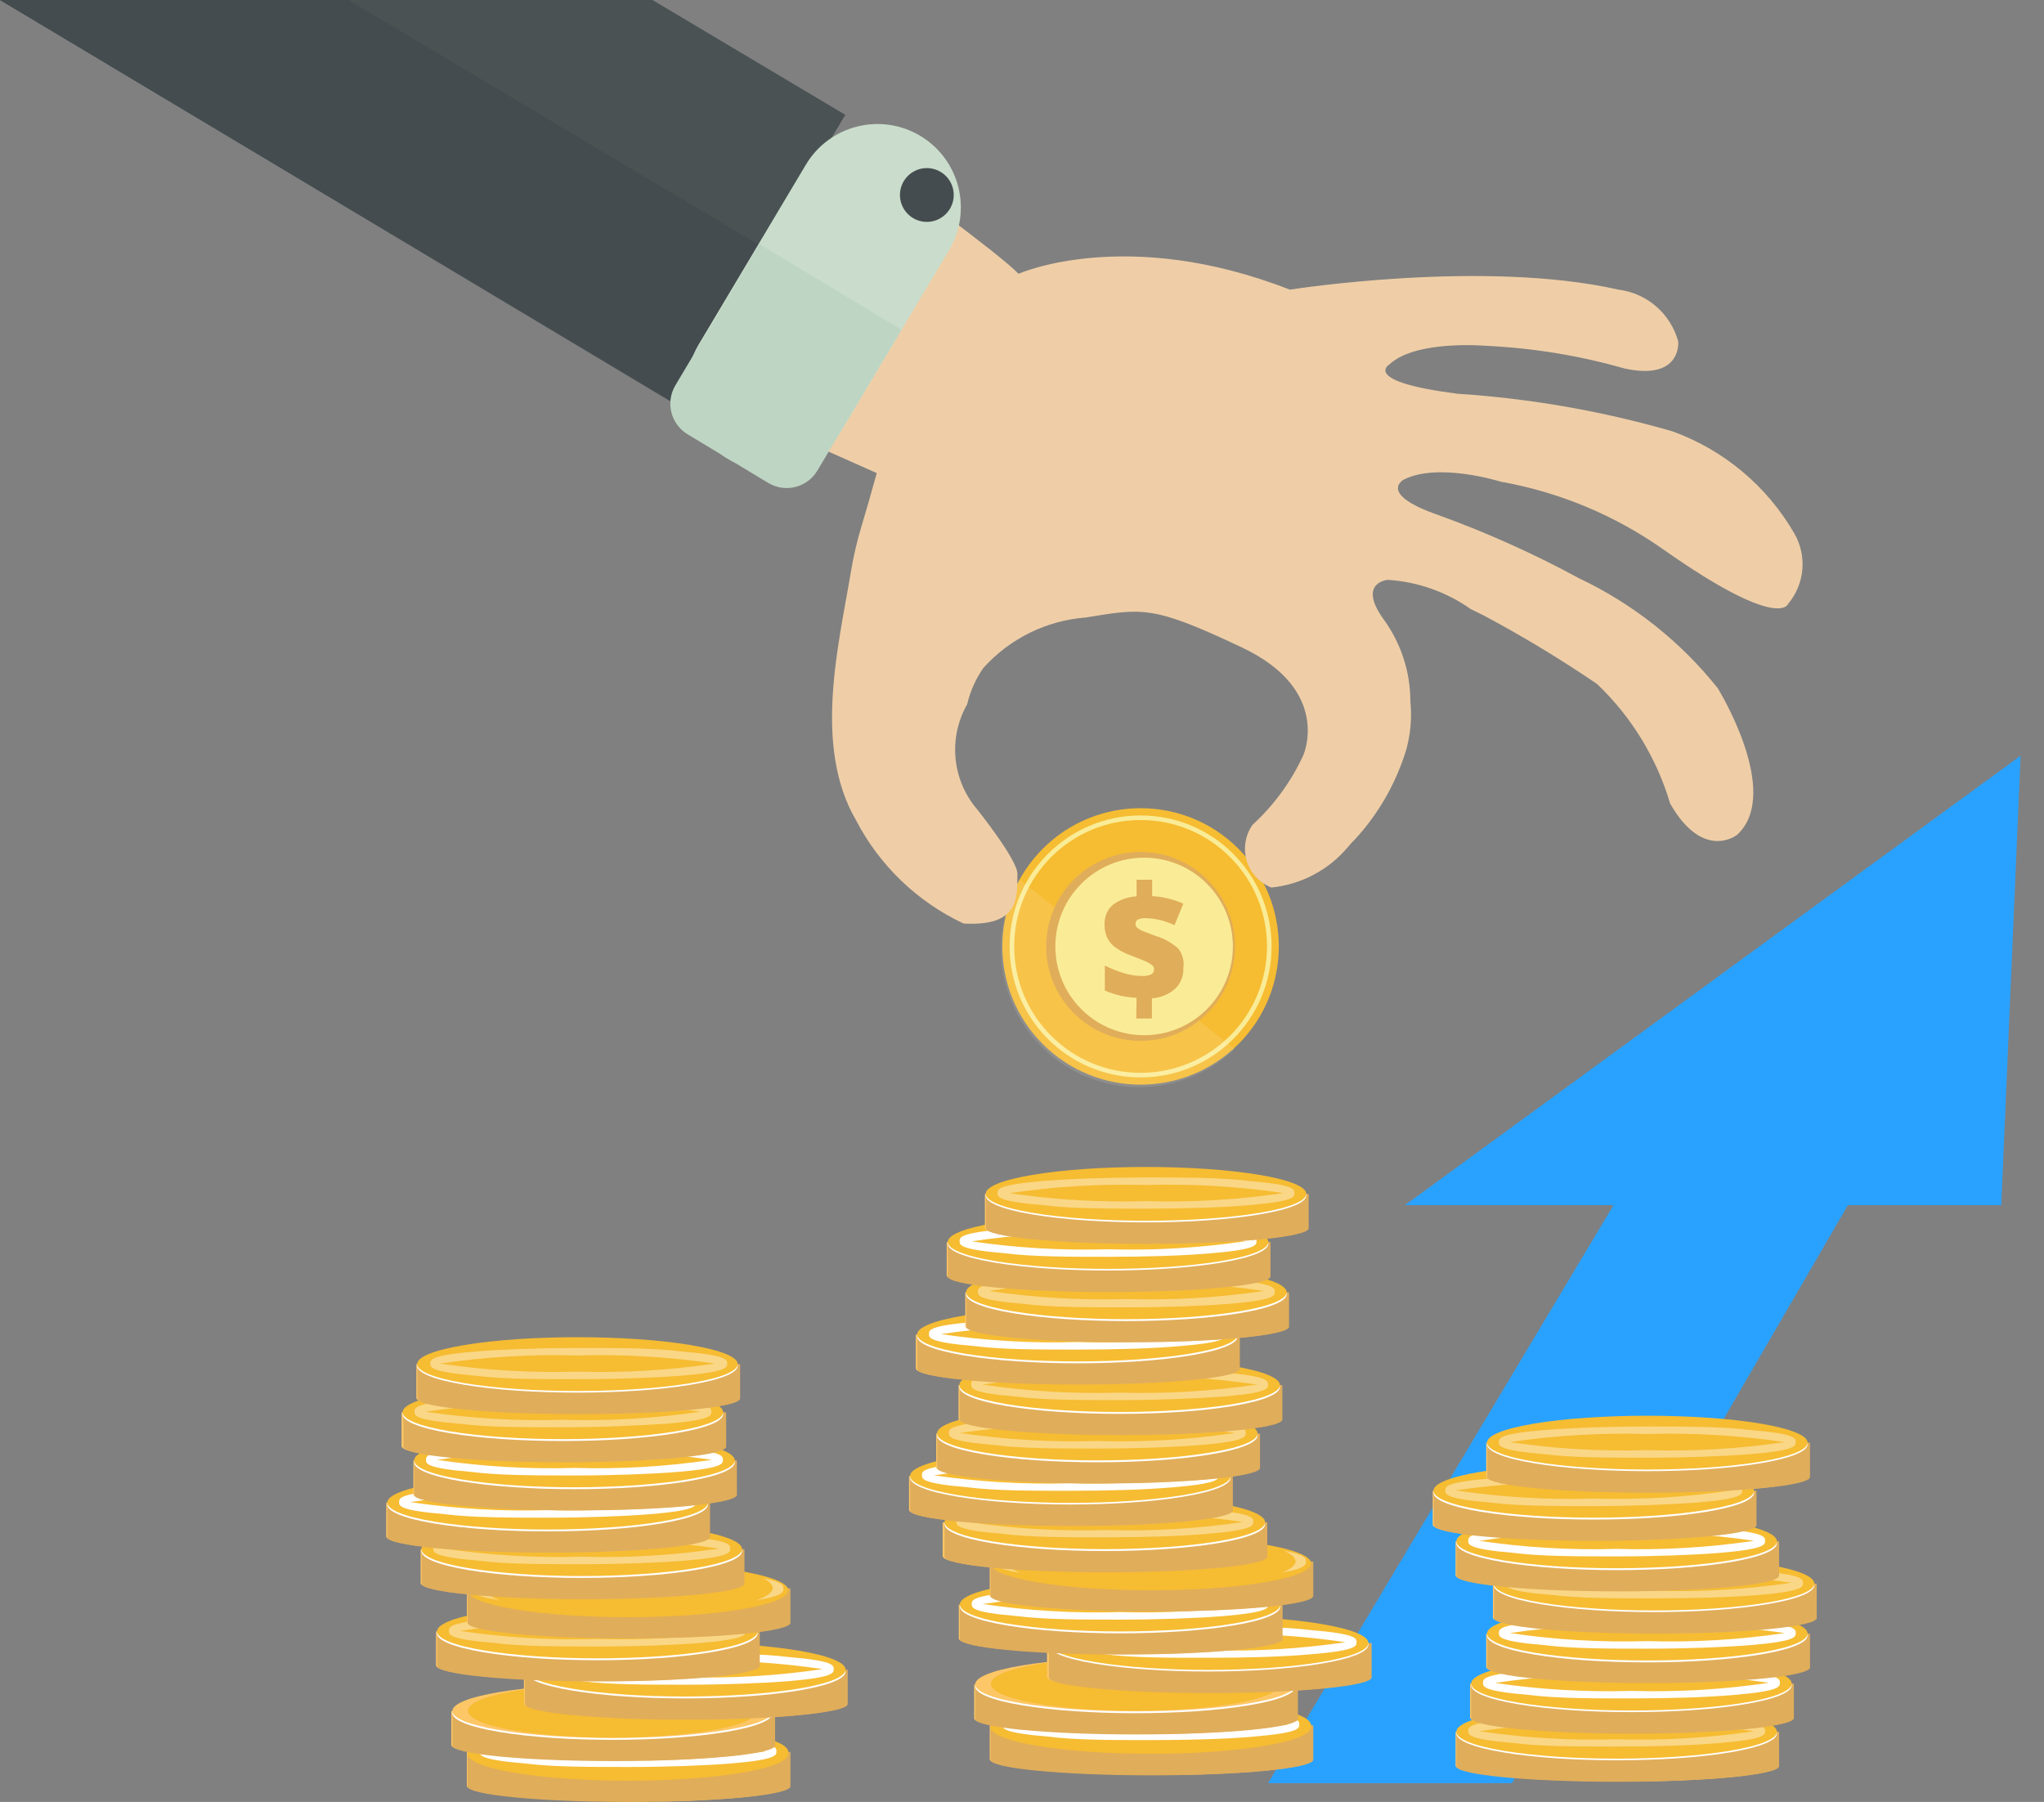 <?xml version="1.0" encoding="UTF-8"?><svg version="1.1" viewBox="0 0 76 67" xmlns="http://www.w3.org/2000/svg" xmlns:xlink="http://www.w3.org/1999/xlink"><rect x="0" y="0" width="76" height="67" fill="#808080" stroke="none"/><!--Generated by IJSVG (https://github.com/curthard89/IJSVG)--><defs><path id="path-1" d="M11.95,0v1.28c0,0.27 -1.93,0.5 -4.52,0.56h-1.43c-3.29,0 -6,-0.26 -6,-0.58v-1.26h11.95Z"></path><path id="path-3" d="M10.756,0.391c2.328,0.391 2.328,1.024 0,1.414c-2.328,0.391 -6.101,0.391 -8.429,0c-2.328,-0.391 -2.328,-1.024 0,-1.414c2.328,-0.391 6.101,-0.391 8.429,0"></path><path id="path-9" d="M5.52,1.16c-1.44,0 -2.8,0 -3.82,-0.13c-1.7,-0.14 -1.7,-0.31 -1.7,-0.45c0,-0.14 0,-0.31 1.7,-0.45c1,-0.08 2.38,-0.13 3.82,-0.13c1.44,0 2.8,0 3.82,0.13c1.7,0.14 1.7,0.31 1.7,0.45c0,0.14 0,0.31 -1.7,0.45c-1.03,0.08 -2.38,0.13 -3.82,0.13Zm-5.11,-0.58c1.691,0.25 3.401,0.351 5.11,0.3c1.709,0.051 3.419,-0.05 5.11,-0.3c-1.691,-0.25 -3.401,-0.351 -5.11,-0.3c-1.709,-0.051 -3.419,0.05 -5.11,0.3v0Z"></path><path id="path-10" d="M10.756,0.391c2.328,0.391 2.328,1.024 0,1.414c-2.328,0.391 -6.101,0.391 -8.429,0c-2.328,-0.391 -2.328,-1.024 -3.55271e-15,-1.414c2.328,-0.391 6.101,-0.391 8.429,0"></path><path id="path-11" d="M9.709,0.391c2.101,0.391 2.101,1.024 0,1.414c-2.101,0.391 -5.507,0.391 -7.608,0c-2.101,-0.391 -2.101,-1.024 -3.55271e-15,-1.414c2.101,-0.391 5.507,-0.391 7.608,0"></path><path id="path-5" d="M5.52,1.16c-1.44,0 -2.8,0 -3.82,-0.13c-1.7,-0.14 -1.7,-0.31 -1.7,-0.45c0,-0.14 0,-0.31 1.7,-0.45c1,-0.08 2.38,-0.13 3.82,-0.13c1.44,0 2.8,0 3.82,0.13c1.7,0.14 1.7,0.31 1.7,0.45c0,0.14 0,0.31 -1.7,0.45c-1.02,0.08 -2.38,0.13 -3.82,0.13Zm-5.11,-0.58c1.691,0.25 3.401,0.351 5.11,0.3c1.709,0.051 3.419,-0.05 5.11,-0.3c-1.691,-0.25 -3.401,-0.351 -5.11,-0.3c-1.709,-0.051 -3.419,0.05 -5.11,0.3v0Z"></path><path id="path-8" d="M9.709,0.391c2.101,0.391 2.101,1.024 0,1.414c-2.101,0.391 -5.507,0.391 -7.608,0c-2.101,-0.391 -2.101,-1.024 0,-1.414c2.101,-0.391 5.507,-0.391 7.608,0"></path><path id="path-6" d="M5.52,1.16c-1.44,0 -2.8,0 -3.82,-0.13c-1.7,-0.14 -1.7,-0.31 -1.7,-0.45c0,-0.14 0,-0.31 1.7,-0.45c1,-0.08 2.38,-0.13 3.82,-0.13c1.44,0 2.8,0 3.82,0.13c1.7,0.14 1.7,0.31 1.7,0.45c0,0.14 0,0.31 -1.7,0.45c-1.02,0.08 -2.38,0.13 -3.82,0.13Zm-5.11,-0.58c1.691,0.25 3.401,0.351 5.11,0.3c1.709,0.051 3.419,-0.05 5.11,-0.3c-1.691,-0.25 -3.401,-0.351 -5.11,-0.3c-1.709,-0.051 -3.419,0.05 -5.11,0.3Z"></path><path id="path-4" d="M5.52,1.16c-1.44,0 -2.8,0 -3.82,-0.13c-1.7,-0.14 -1.7,-0.31 -1.7,-0.45c0,-0.14 0,-0.31 1.7,-0.45c1,-0.08 2.38,-0.13 3.82,-0.13c1.44,0 2.8,0 3.82,0.13c1.7,0.14 1.7,0.31 1.7,0.45c0,0.14 0,0.31 -1.7,0.45c-1.03,0.09 -2.38,0.13 -3.82,0.13Zm-5.11,-0.58c1.691,0.25 3.401,0.351 5.11,0.3c1.709,0.051 3.419,-0.05 5.11,-0.3c-1.691,-0.25 -3.401,-0.351 -5.11,-0.3c-1.709,-0.048 -3.419,0.056 -5.11,0.31v-0.01Z"></path><path id="path-2" d="M0,0v1.28c0,0.32 2.67,0.58 6,0.58c3.33,0 6,-0.26 6,-0.58v-1.28h-12Z"></path><path id="path-7" d="M5.52,1.16c-1.44,0 -2.8,0 -3.82,-0.13c-1.7,-0.14 -1.7,-0.31 -1.7,-0.45c0,-0.14 0,-0.31 1.7,-0.45c1,-0.08 2.38,-0.13 3.82,-0.13c1.44,0 2.8,0 3.82,0.13c1.7,0.14 1.7,0.31 1.7,0.45c0,0.14 0,0.31 -1.7,0.45c-1.02,0.09 -2.38,0.13 -3.82,0.13Zm-5.11,-0.58c1.691,0.25 3.401,0.351 5.11,0.3c1.709,0.051 3.419,-0.05 5.11,-0.3c-1.691,-0.25 -3.401,-0.351 -5.11,-0.3c-1.709,-0.048 -3.419,0.056 -5.11,0.31v-0.01Z"></path></defs><g transform="translate(-29, -396)"><g transform="translate(29, 396)"><g stroke="none" stroke-width="1"><path fill="#29A2FF" d="M0,24.08h9.07l13.47,-23.18l-8.15,-0.9Z" transform="translate(47.15, 42.22)"></path><path fill="#29A2FF" d="M0,16.71h22.17l0.72,-16.71Z" transform="translate(52.24, 28.1)"></path><use fill="#FDC666" transform="translate(54.12, 64.39)" xlink:href="#path-1"></use><use fill="#E0AD5A" transform="translate(54.15, 64.39)" xlink:href="#path-2"></use><use opacity="0.11" fill="#FFFFFF" transform="translate(53.568, 63.352)" xlink:href="#path-3"></use><use fill="#F6BC32" transform="translate(53.568, 63.292)" xlink:href="#path-3"></use><path opacity="0.41" fill="#FFFFFF" d="M5.52,1.16c-1.44,0 -2.8,0 -3.82,-0.13c-1.7,-0.14 -1.7,-0.31 -1.7,-0.45c0,-0.14 0,-0.31 1.7,-0.45c1,-0.08 2.38,-0.13 3.82,-0.13c1.44,0 2.8,0 3.82,0.13c1.7,0.14 1.7,0.31 1.7,0.45c0,0.14 0,0.31 -1.7,0.45c-1.02,0.09 -2.38,0.13 -3.82,0.13Zm-5.11,-0.57c1.691,0.25 3.401,0.351 5.11,0.3c1.709,0.051 3.419,-0.05 5.11,-0.3c-1.691,-0.25 -3.401,-0.351 -5.11,-0.3c-1.709,-0.051 -3.419,0.05 -5.11,0.3Z" transform="translate(54.59, 63.78)"></path><use fill="#FDC666" transform="translate(54.66, 62.6)" xlink:href="#path-1"></use><use fill="#E0AD5A" transform="translate(54.7, 62.6)" xlink:href="#path-2"></use><use opacity="0.11" fill="#FFFFFF" transform="translate(54.118, 61.562)" xlink:href="#path-3"></use><use fill="#F6BC32" transform="translate(54.118, 61.502)" xlink:href="#path-3"></use><use opacity="0.41" fill="#FFFFFF" transform="translate(55.14, 61.99)" xlink:href="#path-4"></use><path fill="#FDC666" d="M11.95,0v1.26c0,0.27 -1.93,0.5 -4.52,0.56h-1.43c-3.29,0 -6,-0.26 -6,-0.58v-1.24h11.95Z" transform="translate(55.26, 60.74)"></path><path fill="#E0AD5A" d="M0,0v1.26c0,0.32 2.67,0.58 6,0.58c3.33,0 6,-0.26 6,-0.58v-1.26h-12Z" transform="translate(55.3, 60.74)"></path><use opacity="0.11" fill="#FFFFFF" transform="translate(54.708, 59.712)" xlink:href="#path-3"></use><use fill="#F6BC32" transform="translate(54.708, 59.642)" xlink:href="#path-3"></use><use opacity="0.41" fill="#FFFFFF" transform="translate(55.73, 60.14)" xlink:href="#path-5"></use><use fill="#FDC666" transform="translate(55.51, 58.88)" xlink:href="#path-1"></use><use fill="#E0AD5A" transform="translate(55.55, 58.88)" xlink:href="#path-2"></use><use opacity="0.11" fill="#FFFFFF" transform="translate(54.958, 57.842)" xlink:href="#path-3"></use><use fill="#F6BC32" transform="translate(54.958, 57.782)" xlink:href="#path-3"></use><path opacity="0.41" fill="#FFFFFF" d="M5.5,1.15c-1.44,0 -2.8,0 -3.82,-0.13c-1.68,-0.13 -1.68,-0.3 -1.68,-0.44c0,-0.14 0,-0.31 1.7,-0.45c1,-0.08 2.38,-0.13 3.82,-0.13c1.44,0 2.8,0 3.82,0.13c1.7,0.14 1.7,0.31 1.7,0.45c0,0.14 0,0.31 -1.7,0.45c-1.04,0.08 -2.4,0.12 -3.84,0.12Zm-5.11,-0.58c1.691,0.25 3.401,0.351 5.11,0.3c1.709,0.051 3.419,-0.05 5.11,-0.3c-1.691,-0.25 -3.401,-0.351 -5.11,-0.3c-1.709,-0.048 -3.419,0.056 -5.11,0.31v-0.01Z" transform="translate(56, 58.28)"></path><use fill="#FDC666" transform="translate(54.12, 57.31)" xlink:href="#path-1"></use><use fill="#E0AD5A" transform="translate(54.15, 57.31)" xlink:href="#path-2"></use><use opacity="0.11" fill="#FFFFFF" transform="translate(53.568, 56.282)" xlink:href="#path-3"></use><use fill="#F6BC32" transform="translate(53.568, 56.212)" xlink:href="#path-3"></use><use opacity="0.41" fill="#FFFFFF" transform="translate(54.59, 56.71)" xlink:href="#path-6"></use><use fill="#FDC666" transform="translate(53.27, 55.43)" xlink:href="#path-1"></use><use fill="#E0AD5A" transform="translate(53.31, 55.43)" xlink:href="#path-2"></use><use opacity="0.11" fill="#FFFFFF" transform="translate(52.718, 54.402)" xlink:href="#path-3"></use><use fill="#F6BC32" transform="translate(52.718, 54.332)" xlink:href="#path-3"></use><path opacity="0.41" fill="#FFFFFF" d="M5.52,1.16c-1.44,0 -2.8,0 -3.82,-0.13c-1.7,-0.14 -1.7,-0.31 -1.7,-0.45c0,-0.14 0,-0.31 1.7,-0.45c1,-0.08 2.38,-0.13 3.82,-0.13c1.44,0 2.8,0 3.82,0.13c1.7,0.14 1.7,0.31 1.7,0.45c0,0.14 0,0.31 -1.7,0.45c-1.02,0.07 -2.37,0.13 -3.82,0.13Zm-5.11,-0.58c1.691,0.25 3.401,0.351 5.11,0.3c1.709,0.051 3.419,-0.05 5.11,-0.3c-1.691,-0.25 -3.401,-0.351 -5.11,-0.3c-1.709,-0.054 -3.419,0.043 -5.11,0.29v0.01Z" transform="translate(53.74, 54.84)"></path><use fill="#FDC666" transform="translate(55.26, 53.64)" xlink:href="#path-1"></use><use fill="#E0AD5A" transform="translate(55.3, 53.64)" xlink:href="#path-2"></use><use opacity="0.11" fill="#FFFFFF" transform="translate(54.708, 52.602)" xlink:href="#path-3"></use><use fill="#F6BC32" transform="translate(54.708, 52.542)" xlink:href="#path-3"></use><path opacity="0.41" fill="#FFFFFF" d="M5.52,1.16c-1.44,0 -2.8,0 -3.82,-0.13c-1.7,-0.14 -1.7,-0.31 -1.7,-0.45c0,-0.14 0,-0.31 1.7,-0.45c1,-0.08 2.38,-0.13 3.82,-0.13c1.44,0 2.8,0 3.82,0.13c1.7,0.14 1.7,0.31 1.7,0.45c0,0.14 0,0.31 -1.7,0.45c-1.07,0.08 -2.38,0.13 -3.82,0.13Zm-5.11,-0.58c1.691,0.25 3.401,0.351 5.11,0.3c1.709,0.051 3.419,-0.05 5.11,-0.3c-1.691,-0.25 -3.401,-0.351 -5.11,-0.3c-1.709,-0.051 -3.419,0.05 -5.11,0.3v0Z" transform="translate(55.73, 53.04)"></path><path fill="#F6BC32" d="M9.276,2.007c2.007,2.007 2.007,5.262 0,7.269c-2.007,2.007 -5.262,2.007 -7.269,0c-2.007,-2.007 -2.007,-5.262 0,-7.269c2.007,-2.007 5.262,-2.007 7.269,0" transform="translate(36.768, 29.548)"></path><path fill="#FAEC96" d="M4.87,0c-2.69,0 -4.87,2.18 -4.87,4.87c0,2.69 2.18,4.87 4.87,4.87c2.69,0 4.87,-2.18 4.87,-4.87c0,-2.69 -2.18,-4.87 -4.87,-4.87v0Zm0,9.57c-2.596,0 -4.7,-2.104 -4.7,-4.7c0,-2.596 2.104,-4.7 4.7,-4.7c2.596,0 4.7,2.104 4.7,4.7c0,1.247 -0.495,2.442 -1.377,3.323c-0.881,0.881 -2.077,1.377 -3.323,1.377Z" transform="translate(37.54, 30.32)"></path><path opacity="0.11" fill="#FFFFFF" d="M1.281,0c-1.281,2.214 -0.738,5.033 1.272,6.614c2.011,1.581 4.878,1.443 6.728,-0.324l-8,-6.29Z" transform="translate(36.629, 32.71)"></path><path fill="#E0AD5A" d="M6.335,1.371c1.371,1.371 1.371,3.593 0,4.964c-1.371,1.371 -3.593,1.371 -4.964,0c-1.371,-1.371 -1.371,-3.593 0,-4.964c1.371,-1.371 3.593,-1.371 4.964,0" transform="translate(38.557, 31.337)"></path><path fill="#FAEC96" d="M5.956,1.289c1.289,1.289 1.289,3.378 0,4.667c-1.289,1.289 -3.378,1.289 -4.667,0c-1.289,-1.289 -1.289,-3.378 0,-4.667c1.289,-1.289 3.378,-1.289 4.667,0" transform="translate(38.918, 31.568)"></path><path fill="#E0AD5A" d="M1.203,4.39c-0.407,-0.017 -0.807,-0.108 -1.18,-0.27v-0.93c0.224,0.115 0.458,0.209 0.7,0.28c0.217,0.068 0.443,0.105 0.67,0.11c0.12,0.007 0.239,-0.014 0.35,-0.06c0.071,-0.036 0.114,-0.11 0.11,-0.19c0.002,-0.063 -0.028,-0.123 -0.08,-0.16c-0.083,-0.061 -0.174,-0.112 -0.27,-0.15l-0.5,-0.2c-0.203,-0.069 -0.395,-0.167 -0.57,-0.29c-0.136,-0.095 -0.246,-0.222 -0.32,-0.37c-0.071,-0.157 -0.105,-0.328 -0.1,-0.5c-0.013,-0.273 0.097,-0.537 0.3,-0.72c0.257,-0.196 0.567,-0.307 0.89,-0.32v-0.62h0.58v0.61c0.401,0.022 0.794,0.117 1.16,0.28l-0.33,0.8c-0.328,-0.159 -0.686,-0.248 -1.05,-0.26c-0.106,-0.009 -0.212,0.008 -0.31,0.05c-0.057,0.033 -0.091,0.094 -0.09,0.16c0.001,0.058 0.026,0.112 0.07,0.15c0.07,0.054 0.147,0.098 0.23,0.13l0.45,0.17c0.312,0.092 0.599,0.252 0.84,0.47c0.162,0.206 0.231,0.471 0.19,0.73c0.013,0.284 -0.096,0.561 -0.3,0.76c-0.242,0.213 -0.548,0.34 -0.87,0.36v0.75h-0.58l0.01,-0.77Z" transform="translate(41.057, 32.71)"></path><use fill="#FDC666" transform="translate(36.8, 64.15)" xlink:href="#path-1"></use><use fill="#E0AD5A" transform="translate(36.83, 64.15)" xlink:href="#path-2"></use><use fill="#F6BC32" transform="translate(36.248, 63.112)" xlink:href="#path-3"></use><use fill="#F6BC32" transform="translate(36.248, 63.052)" xlink:href="#path-3"></use><use opacity="0.41" fill="#FFFFFF" transform="translate(37.27, 63.54)" xlink:href="#path-7"></use><use fill="#FDC666" transform="translate(36.22, 62.63)" xlink:href="#path-1"></use><use fill="#E0AD5A" transform="translate(36.26, 62.63)" xlink:href="#path-2"></use><use opacity="0.11" fill="#FFFFFF" transform="translate(35.678, 61.602)" xlink:href="#path-3"></use><use fill="#FDC666" transform="translate(35.678, 61.532)" xlink:href="#path-3"></use><use fill="#F6BC32" transform="translate(36.315, 61.512)" xlink:href="#path-8"></use><use fill="#FDC666" transform="translate(38.93, 61.09)" xlink:href="#path-1"></use><use fill="#E0AD5A" transform="translate(39, 61.09)" xlink:href="#path-2"></use><use opacity="0.11" fill="#FFFFFF" transform="translate(38.378, 60.052)" xlink:href="#path-3"></use><use fill="#F6BC32" transform="translate(38.378, 59.992)" xlink:href="#path-3"></use><use opacity="0.41" fill="#FFFFFF" transform="translate(39.4, 60.48)" xlink:href="#path-7"></use><use fill="#FDC666" transform="translate(35.65, 59.66)" xlink:href="#path-1"></use><use fill="#E0AD5A" transform="translate(35.69, 59.66)" xlink:href="#path-2"></use><use opacity="0.11" fill="#FFFFFF" transform="translate(35.108, 58.632)" xlink:href="#path-3"></use><use fill="#F6BC32" transform="translate(35.108, 58.562)" xlink:href="#path-3"></use><use opacity="0.41" fill="#FFFFFF" transform="translate(36.13, 59.06)" xlink:href="#path-9"></use><use fill="#FDC666" transform="translate(36.8, 58.06)" xlink:href="#path-1"></use><use fill="#E0AD5A" transform="translate(36.83, 58.06)" xlink:href="#path-2"></use><use fill="#F6BC32" transform="translate(36.248, 57.032)" xlink:href="#path-3"></use><path opacity="0.41" fill="#FFFFFF" d="M5.79,1.37c-1.51,0 -2.93,-0.06 -4,-0.16c-1.79,-0.18 -1.79,-0.4 -1.79,-0.53c0,-0.13 0,-0.35 1.78,-0.52c1.07,-0.1 2.49,-0.16 4,-0.16c1.51,0 2.93,0.06 4,0.16c1.78,0.17 1.78,0.39 1.78,0.52c0,0.13 0,0.35 -1.78,0.52c-1.06,0.11 -2.48,0.17 -3.99,0.17Zm-5.45,-0.69c1.793,0.357 3.623,0.495 5.45,0.41c1.827,0.085 3.657,-0.053 5.45,-0.41c-1.793,-0.357 -3.623,-0.495 -5.45,-0.41c-1.827,-0.085 -3.657,0.053 -5.45,0.41v0Z" transform="translate(37, 57.38)"></path><use fill="#F6BC32" transform="translate(36.885, 56.952)" xlink:href="#path-8"></use><use fill="#FDC666" transform="translate(35.05, 56.6)" xlink:href="#path-1"></use><use fill="#E0AD5A" transform="translate(35.12, 56.6)" xlink:href="#path-2"></use><use opacity="0.11" fill="#FFFFFF" transform="translate(34.538, 55.572)" xlink:href="#path-3"></use><use fill="#F6BC32" transform="translate(34.538, 55.502)" xlink:href="#path-3"></use><path opacity="0.41" fill="#FFFFFF" d="M5.52,1.16c-1.44,0 -2.8,0 -3.82,-0.13c-1.7,-0.14 -1.7,-0.31 -1.7,-0.45c0,-0.14 0,-0.31 1.7,-0.45c1,-0.08 2.38,-0.13 3.82,-0.13c1.44,0 2.8,0 3.82,0.13c1.7,0.14 1.7,0.31 1.7,0.45c0,0.14 0,0.31 -1.7,0.45c-1.03,0.09 -2.38,0.13 -3.82,0.13Zm-5.08,-0.57c1.691,0.25 3.401,0.351 5.11,0.3c1.709,0.051 3.419,-0.05 5.11,-0.3c-1.691,-0.25 -3.401,-0.351 -5.11,-0.3c-1.709,-0.051 -3.419,0.05 -5.11,0.3Z" transform="translate(35.56, 56)"></path><use fill="#FDC666" transform="translate(33.8, 54.88)" xlink:href="#path-1"></use><use fill="#E0AD5A" transform="translate(33.84, 54.88)" xlink:href="#path-2"></use><use opacity="0.11" fill="#FFFFFF" transform="translate(33.258, 53.842)" xlink:href="#path-3"></use><use fill="#F6BC32" transform="translate(33.258, 53.782)" xlink:href="#path-3"></use><use opacity="0.41" fill="#FFFFFF" transform="translate(34.28, 54.27)" xlink:href="#path-7"></use><use fill="#FDC666" transform="translate(34.81, 53.3)" xlink:href="#path-1"></use><use fill="#E0AD5A" transform="translate(34.85, 53.3)" xlink:href="#path-2"></use><use opacity="0.11" fill="#FFFFFF" transform="translate(34.258, 52.272)" xlink:href="#path-3"></use><use fill="#F6BC32" transform="translate(34.258, 52.202)" xlink:href="#path-3"></use><path opacity="0.41" fill="#FFFFFF" d="M5.52,1.16c-1.44,0 -2.8,0 -3.82,-0.13c-1.7,-0.14 -1.7,-0.31 -1.7,-0.45c0,-0.14 0,-0.31 1.7,-0.45c1,-0.08 2.38,-0.13 3.82,-0.13c1.44,0 2.8,0 3.82,0.13c1.7,0.14 1.7,0.31 1.7,0.45c0,0.14 0,0.31 -1.7,0.45c-1.02,0.08 -2.38,0.13 -3.82,0.13Zm-5.11,-0.58c1.691,0.25 3.401,0.351 5.11,0.3c1.709,0.051 3.419,-0.05 5.11,-0.3c-1.692,-0.244 -3.402,-0.337 -5.11,-0.28c-1.708,-0.057 -3.418,0.036 -5.11,0.28Z" transform="translate(35.28, 52.7)"></path><use fill="#FDC666" transform="translate(35.64, 51.5)" xlink:href="#path-1"></use><use fill="#E0AD5A" transform="translate(35.68, 51.5)" xlink:href="#path-2"></use><use opacity="0.11" fill="#FFFFFF" transform="translate(35.088, 50.472)" xlink:href="#path-3"></use><use fill="#F6BC32" transform="translate(35.088, 50.402)" xlink:href="#path-3"></use><path opacity="0.41" fill="#FFFFFF" d="M5.52,1.16c-1.44,0 -2.8,0 -3.82,-0.13c-1.7,-0.14 -1.7,-0.31 -1.7,-0.45c0,-0.14 0,-0.31 1.7,-0.45c1,-0.08 2.38,-0.13 3.82,-0.13c1.44,0 2.8,0 3.82,0.13c1.7,0.14 1.7,0.31 1.7,0.45c0,0.14 0,0.31 -1.7,0.45c-1.02,0.07 -2.37,0.13 -3.82,0.13Zm-5.11,-0.58c1.691,0.25 3.401,0.351 5.11,0.3c1.709,0.051 3.419,-0.05 5.11,-0.3c-1.691,-0.25 -3.401,-0.351 -5.11,-0.3c-1.709,-0.051 -3.419,0.05 -5.11,0.3v0Z" transform="translate(36.11, 50.9)"></path><use fill="#FDC666" transform="translate(34.05, 49.62)" xlink:href="#path-1"></use><use fill="#E0AD5A" transform="translate(34.1, 49.62)" xlink:href="#path-2"></use><use opacity="0.11" fill="#FFFFFF" transform="translate(33.518, 48.592)" xlink:href="#path-3"></use><use fill="#F6BC32" transform="translate(33.518, 48.522)" xlink:href="#path-3"></use><use opacity="0.41" fill="#FFFFFF" transform="translate(34.54, 49.02)" xlink:href="#path-4"></use><use fill="#FDC666" transform="translate(35.89, 48.05)" xlink:href="#path-1"></use><use fill="#E0AD5A" transform="translate(35.93, 48.05)" xlink:href="#path-2"></use><use opacity="0.11" fill="#FFFFFF" transform="translate(35.338, 47.022)" xlink:href="#path-3"></use><use fill="#F6BC32" transform="translate(35.338, 46.952)" xlink:href="#path-3"></use><path opacity="0.41" fill="#FFFFFF" d="M5.52,1.16c-1.44,0 -2.8,0 -3.82,-0.13c-1.7,-0.14 -1.7,-0.31 -1.7,-0.45c0,-0.14 0,-0.31 1.7,-0.45c1,-0.08 2.38,-0.13 3.82,-0.13c1.44,0 2.8,0 3.82,0.13c1.7,0.14 1.7,0.31 1.7,0.45c0,0.14 0,0.31 -1.7,0.45c-1.02,0.08 -2.37,0.13 -3.82,0.13Zm-5.11,-0.61c1.691,0.25 3.401,0.351 5.11,0.3c1.712,0.051 3.426,-0.049 5.12,-0.3c-1.691,-0.25 -3.401,-0.351 -5.11,-0.3c-1.712,-0.051 -3.426,0.049 -5.12,0.3v0Z" transform="translate(36.36, 47.45)"></path><path fill="#FDC666" d="M11.96,0v1.28c0,0.27 -1.93,0.5 -4.52,0.56l-1.44,-0.02c-3.29,0 -6,-0.26 -6,-0.58v-1.24h11.96Z" transform="translate(35.2, 46.18)"></path><use fill="#E0AD5A" transform="translate(35.24, 46.18)" xlink:href="#path-2"></use><use opacity="0.11" fill="#FFFFFF" transform="translate(34.658, 45.142)" xlink:href="#path-3"></use><use fill="#F6BC32" transform="translate(34.658, 45.082)" xlink:href="#path-3"></use><use opacity="0.41" fill="#FFFFFF" transform="translate(35.68, 45.57)" xlink:href="#path-7"></use><use fill="#FDC666" transform="translate(36.62, 44.39)" xlink:href="#path-1"></use><use fill="#E0AD5A" transform="translate(36.66, 44.39)" xlink:href="#path-2"></use><use opacity="0.11" fill="#FFFFFF" transform="translate(36.068, 43.352)" xlink:href="#path-3"></use><use fill="#F6BC32" transform="translate(36.068, 43.292)" xlink:href="#path-3"></use><path opacity="0.41" fill="#FFFFFF" d="M5.52,1.16c-1.44,0 -2.8,0 -3.82,-0.13c-1.7,-0.14 -1.7,-0.31 -1.7,-0.45c0,-0.14 0,-0.31 1.7,-0.45c1,-0.08 2.38,-0.13 3.82,-0.13c1.44,0 2.8,0 3.82,0.13c1.7,0.14 1.7,0.31 1.7,0.45c0,0.14 0,0.31 -1.7,0.45c-1.02,0.09 -2.37,0.13 -3.82,0.13Zm-5.11,-0.58c1.691,0.25 3.401,0.351 5.11,0.3c1.709,0.051 3.419,-0.05 5.11,-0.3c-1.691,-0.25 -3.401,-0.351 -5.11,-0.3c-1.709,-0.048 -3.419,0.056 -5.11,0.31v-0.01Z" transform="translate(37.09, 43.78)"></path><use fill="#FDC666" transform="translate(17.36, 65.14)" xlink:href="#path-1"></use><use fill="#E0AD5A" transform="translate(17.39, 65.14)" xlink:href="#path-2"></use><use fill="#F6BC32" transform="translate(16.808, 64.112)" xlink:href="#path-10"></use><use fill="#F6BC32" transform="translate(16.808, 64.042)" xlink:href="#path-10"></use><use opacity="0.41" fill="#FFFFFF" transform="translate(17.83, 64.54)" xlink:href="#path-5"></use><use fill="#FDC666" transform="translate(16.78, 63.62)" xlink:href="#path-1"></use><use fill="#E0AD5A" transform="translate(16.82, 63.62)" xlink:href="#path-2"></use><use opacity="0.11" fill="#FFFFFF" transform="translate(16.238, 62.592)" xlink:href="#path-10"></use><use fill="#FDC666" transform="translate(16.238, 62.522)" xlink:href="#path-10"></use><use fill="#F6BC32" transform="translate(16.875, 62.512)" xlink:href="#path-11"></use><use fill="#FDC666" transform="translate(19.48, 62.08)" xlink:href="#path-1"></use><use fill="#E0AD5A" transform="translate(19.52, 62.08)" xlink:href="#path-2"></use><use opacity="0.11" fill="#FFFFFF" transform="translate(18.938, 61.052)" xlink:href="#path-10"></use><use fill="#F6BC32" transform="translate(18.938, 60.982)" xlink:href="#path-10"></use><use opacity="0.41" fill="#FFFFFF" transform="translate(19.96, 61.48)" xlink:href="#path-5"></use><use fill="#FDC666" transform="translate(16.21, 60.66)" xlink:href="#path-1"></use><use fill="#E0AD5A" transform="translate(16.25, 60.66)" xlink:href="#path-2"></use><use opacity="0.11" fill="#FFFFFF" transform="translate(15.668, 59.632)" xlink:href="#path-10"></use><use fill="#F6BC32" transform="translate(15.668, 59.562)" xlink:href="#path-10"></use><path opacity="0.41" fill="#FFFFFF" d="M5.52,1.16c-1.44,0 -2.8,0 -3.82,-0.13c-1.7,-0.14 -1.7,-0.31 -1.7,-0.45c0,-0.14 0,-0.31 1.7,-0.45c1,-0.08 2.38,-0.13 3.82,-0.13c1.44,0 2.8,0 3.82,0.13c1.7,0.14 1.7,0.31 1.7,0.45c0,0.14 0,0.31 -1.7,0.45c-1.03,0.08 -2.38,0.13 -3.82,0.13Zm-5.11,-0.58c1.691,0.25 3.401,0.351 5.11,0.3c1.709,0.051 3.419,-0.05 5.11,-0.3c-1.691,-0.25 -3.401,-0.351 -5.11,-0.3c-1.712,-0.051 -3.426,0.049 -5.12,0.3h0.01Z" transform="translate(16.69, 60.06)"></path><use fill="#FDC666" transform="translate(17.36, 59.06)" xlink:href="#path-1"></use><use fill="#E0AD5A" transform="translate(17.39, 59.06)" xlink:href="#path-2"></use><use fill="#F6BC32" transform="translate(16.808, 58.032)" xlink:href="#path-10"></use><path opacity="0.41" fill="#FFFFFF" d="M5.78,1.36c-1.51,0 -2.93,-0.06 -4,-0.16c-1.78,-0.17 -1.78,-0.39 -1.78,-0.52c0,-0.13 0,-0.35 1.78,-0.52c1.07,-0.1 2.49,-0.16 4,-0.16c1.51,0 2.93,0.06 4,0.16c1.78,0.17 1.78,0.39 1.78,0.52c0,0.13 0,0.35 -1.78,0.52c-1.07,0.1 -2.49,0.16 -4,0.16Zm-5.45,-0.69c1.793,0.357 3.623,0.495 5.45,0.41c1.827,0.085 3.657,-0.053 5.45,-0.41c-1.793,-0.357 -3.623,-0.495 -5.45,-0.41c-1.827,-0.085 -3.657,0.053 -5.45,0.41v0Z" transform="translate(17.57, 58.39)"></path><use fill="#F6BC32" transform="translate(17.445, 57.942)" xlink:href="#path-11"></use><use fill="#FDC666" transform="translate(15.64, 57.6)" xlink:href="#path-1"></use><use fill="#E0AD5A" transform="translate(15.68, 57.6)" xlink:href="#path-2"></use><use opacity="0.11" fill="#FFFFFF" transform="translate(15.088, 56.572)" xlink:href="#path-10"></use><use fill="#F6BC32" transform="translate(15.088, 56.502)" xlink:href="#path-10"></use><path opacity="0.41" fill="#FFFFFF" d="M5.52,1.16c-1.44,0 -2.8,0 -3.82,-0.13c-1.7,-0.14 -1.7,-0.31 -1.7,-0.45c0,-0.14 0,-0.31 1.7,-0.45c1,-0.08 2.38,-0.13 3.82,-0.13c1.44,0 2.8,0 3.82,0.13c1.7,0.14 1.7,0.31 1.7,0.45c0,0.14 0,0.31 -1.7,0.45c-1.02,0.08 -2.37,0.13 -3.82,0.13Zm-5.11,-0.58c1.691,0.25 3.401,0.351 5.11,0.3c1.709,0.051 3.419,-0.05 5.11,-0.3c-1.691,-0.25 -3.401,-0.351 -5.11,-0.3c-1.709,-0.051 -3.419,0.05 -5.11,0.3v0Z" transform="translate(16.11, 57)"></path><use fill="#FDC666" transform="translate(14.36, 55.87)" xlink:href="#path-1"></use><use fill="#E0AD5A" transform="translate(14.4, 55.87)" xlink:href="#path-2"></use><use opacity="0.11" fill="#FFFFFF" transform="translate(13.818, 54.842)" xlink:href="#path-10"></use><use fill="#F6BC32" transform="translate(13.818, 54.772)" xlink:href="#path-10"></use><use opacity="0.41" fill="#FFFFFF" transform="translate(14.84, 55.27)" xlink:href="#path-9"></use><use fill="#FDC666" transform="translate(15.37, 54.3)" xlink:href="#path-1"></use><use fill="#E0AD5A" transform="translate(15.4, 54.3)" xlink:href="#path-2"></use><use opacity="0.11" fill="#FFFFFF" transform="translate(14.818, 53.272)" xlink:href="#path-10"></use><use fill="#F6BC32" transform="translate(14.818, 53.202)" xlink:href="#path-10"></use><use opacity="0.41" fill="#FFFFFF" transform="translate(15.84, 53.7)" xlink:href="#path-6"></use><use fill="#FDC666" transform="translate(14.93, 52.51)" xlink:href="#path-1"></use><use fill="#E0AD5A" transform="translate(15, 52.51)" xlink:href="#path-2"></use><use opacity="0.11" fill="#FFFFFF" transform="translate(14.388, 51.482)" xlink:href="#path-10"></use><use fill="#F6BC32" transform="translate(14.388, 51.412)" xlink:href="#path-10"></use><path opacity="0.41" fill="#FFFFFF" d="M5.52,1.16c-1.44,0 -2.8,0 -3.82,-0.13c-1.7,-0.14 -1.7,-0.31 -1.7,-0.45c0,-0.14 0,-0.31 1.7,-0.45c1,-0.08 2.38,-0.13 3.82,-0.13c1.44,0 2.8,0 3.82,0.13c1.7,0.14 1.7,0.31 1.7,0.45c0,0.14 0,0.31 -1.7,0.45c-1.03,0.06 -2.38,0.13 -3.82,0.13Zm-5.11,-0.58c1.691,0.25 3.401,0.351 5.11,0.3c1.709,0.051 3.419,-0.05 5.11,-0.3c-1.691,-0.25 -3.401,-0.351 -5.11,-0.3c-1.709,-0.051 -3.419,0.05 -5.11,0.3Z" transform="translate(15.41, 51.91)"></path><use fill="#FDC666" transform="translate(15.48, 50.72)" xlink:href="#path-1"></use><use fill="#E0AD5A" transform="translate(15.52, 50.72)" xlink:href="#path-2"></use><use opacity="0.11" fill="#FFFFFF" transform="translate(14.928, 49.682)" xlink:href="#path-10"></use><use fill="#F6BC32" transform="translate(14.928, 49.622)" xlink:href="#path-10"></use><path opacity="0.41" fill="#FFFFFF" d="M5.47,1.16c-1.44,0 -2.8,0 -3.82,-0.13c-1.65,-0.15 -1.65,-0.31 -1.65,-0.45c0,-0.14 0,-0.31 1.7,-0.45c1,-0.08 2.38,-0.13 3.82,-0.13c1.44,0 2.8,0 3.82,0.13c1.7,0.14 1.7,0.31 1.7,0.45c0,0.14 0,0.31 -1.7,0.45c-1.07,0.08 -2.42,0.13 -3.87,0.13Zm-5.11,-0.58c1.691,0.25 3.401,0.351 5.11,0.3c1.709,0.051 3.419,-0.05 5.11,-0.3c-1.691,-0.25 -3.401,-0.351 -5.11,-0.3c-1.709,-0.051 -3.419,0.05 -5.11,0.3Z" transform="translate(16, 50.12)"></path><path fill="#EFCEA7" d="M5.46,0c0,0 4.15,3 4.87,3.76c0,0 4,-1.79 10.09,0.59c0,0 7.19,-1.14 12.22,0c1.063,0.133 1.94,0.896 2.22,1.93c0,0 0.14,1.47 -2,1c-1.665,-0.476 -3.38,-0.758 -5.11,-0.84c0,0 -2.64,-0.24 -3.63,0.69c0,0 -1.07,0.63 2.53,1.09c2.709,0.176 5.392,0.645 8,1.4c1.911,0.693 3.515,2.039 4.53,3.8c0.48,0.837 0.384,1.884 -0.24,2.62c0,0 -0.32,1 -4.59,-2c-1.816,-1.29 -3.896,-2.161 -6.09,-2.55c0,0 -2.31,-0.73 -3.6,-0.08c0,0 -1,0.52 1.25,1.31c1.81,0.653 3.568,1.442 5.26,2.36c2.009,0.952 3.774,2.351 5.16,4.09c0,0 2.41,3.89 0.72,5.45c0,0 -1.25,1 -2.49,-1.16c-0.501,-1.696 -1.439,-3.231 -2.72,-4.45c-1.36,-0.925 -2.768,-1.777 -4.22,-2.55l-0.47,-0.23c-0.909,-0.643 -1.979,-1.02 -3.09,-1.09c0,0 -1.14,0.09 -0.16,1.46c0.648,0.885 0.999,1.953 1,3.05c0.06,0.59 0.012,1.187 -0.14,1.76c-0.374,1.258 -1.031,2.414 -1.92,3.38c-0.09,0.084 -0.173,0.174 -0.25,0.27c-0.717,0.862 -1.744,1.408 -2.86,1.52c-0.441,-0.174 -0.778,-0.541 -0.914,-0.995c-0.136,-0.454 -0.057,-0.946 0.214,-1.335c0.796,-0.729 1.439,-1.609 1.89,-2.59c0,0 1.08,-2.41 -2.27,-4c-3.35,-1.59 -3.71,-1.46 -5.82,-1.12c-1.465,0.112 -2.83,0.786 -3.81,1.88c-0.284,0.408 -0.487,0.866 -0.6,1.35c-0.71,1.248 -0.562,2.808 0.37,3.9c0,0 1.52,1.9 1.5,2.41c0,1 0,1.94 -2,1.84c-1.719,-0.806 -3.125,-2.155 -4,-3.84c-1.61,-2.76 -0.64,-6.54 -0.19,-9.25c0.096,-0.578 0.23,-1.149 0.4,-1.71c0.15,-0.49 0.34,-1.16 0.56,-1.95l-5.06,-2.25l5.46,-8.92Z" transform="translate(27.54, 6.42)"></path><path fill="#4A5254" d="M0,0h24.26l7.17,4.27l-2.97,4.98l-3.41,5.72l-0.01,0.02"></path><path fill="#444C4F" d="M28.46,9.25l-3.41,5.72l-25.05,-14.97h12.95Z"></path><g transform="translate(30.634, 11.053)"><g transform="rotate(-59.2)"><g fill="#CADDCC" stroke="none" stroke-width="1" transform="translate(-30.634, -11.053)"><path d="M3.1,6.2c-1.712,0 -3.1,-1.388 -3.1,-3.1v0c0,-1.712 1.388,-3.1 3.1,-3.1h7.78c1.712,0 3.1,1.388 3.1,3.1v0c0,1.712 -1.388,3.1 -3.1,3.1Z" transform="translate(23.644, 7.953)"></path></g></g></g><path fill="#BED5C3" d="M8.64,3.18l-3.13,5.24c-0.376,0.628 -1.19,0.834 -1.82,0.46l-3,-1.81c-0.441,-0.264 -0.69,-0.759 -0.64,-1.27c0.018,-0.194 0.08,-0.382 0.18,-0.55l3.13,-5.25l5.28,3.18Z" transform="translate(24.88, 9.08)"></path><g transform="translate(34.461, 7.249)"><g transform="rotate(-4.36)"><g fill="#444C4F" stroke="none" stroke-width="1" transform="translate(-34.461, -7.249)"><path d="M1.805,0.391c0.391,0.391 0.391,1.024 0,1.414c-0.391,0.391 -1.024,0.391 -1.414,0c-0.391,-0.391 -0.391,-1.024 0,-1.414c0.391,-0.391 1.024,-0.391 1.414,0" transform="translate(33.364, 6.152)"></path></g></g></g></g></g></g></svg>